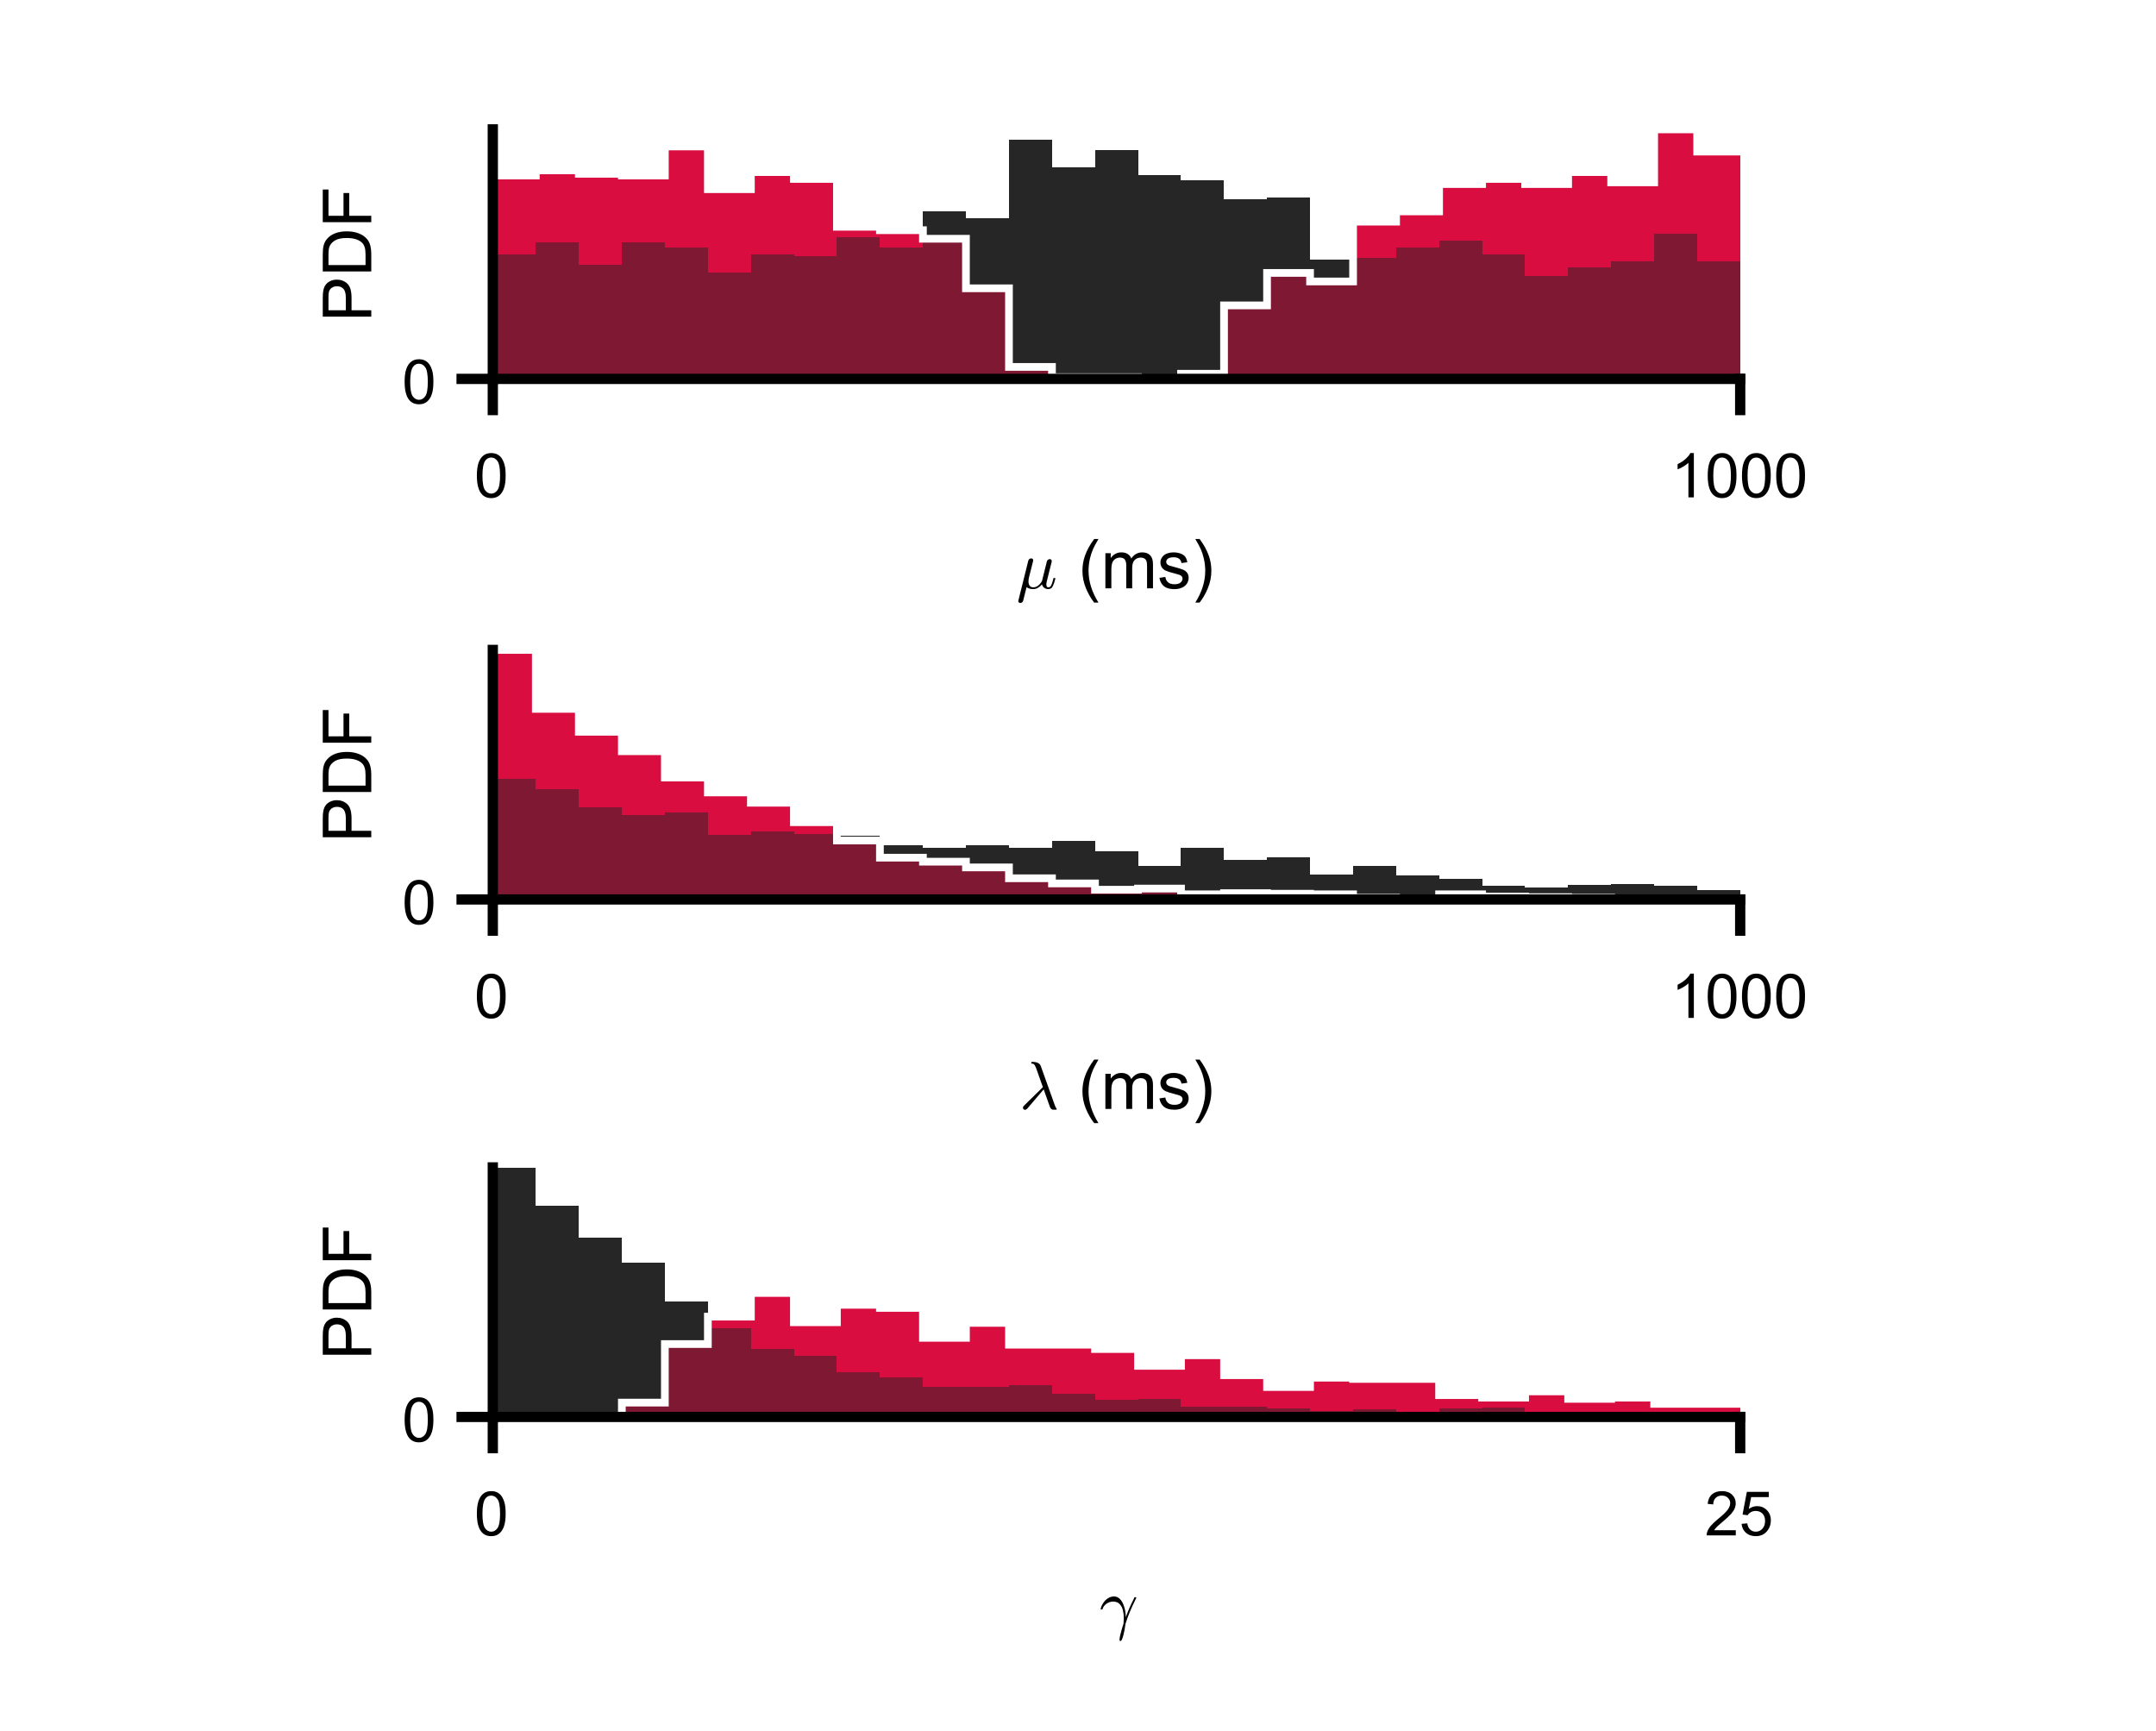 <?xml version="1.0"?>
<!DOCTYPE svg PUBLIC '-//W3C//DTD SVG 1.0//EN'
          'http://www.w3.org/TR/2001/REC-SVG-20010904/DTD/svg10.dtd'>
<svg xmlns:xlink="http://www.w3.org/1999/xlink" style="fill-opacity:1; color-rendering:auto; color-interpolation:auto; text-rendering:auto; stroke:black; stroke-linecap:square; stroke-miterlimit:10; shape-rendering:auto; stroke-opacity:1; fill:black; stroke-dasharray:none; font-weight:normal; stroke-width:1; font-family:'Dialog'; font-style:normal; stroke-linejoin:miter; font-size:12px; stroke-dashoffset:0; image-rendering:auto;" width="700" height="562" xmlns="http://www.w3.org/2000/svg"
><rect width="100%" height="100%" fill="#808080" stroke="none"/><!--Generated by the Batik Graphics2D SVG Generator--><defs id="genericDefs"
  /><g
  ><defs id="defs1"
    ><clipPath clipPathUnits="userSpaceOnUse" id="clipPath1"
      ><path d="M0 0 L700 0 L700 562 L0 562 L0 0 Z"
      /></clipPath
    ></defs
    ><g style="fill:white; stroke:white;"
    ><rect x="0" y="0" width="700" style="clip-path:url(#clipPath1); stroke:none;" height="562"
    /></g
    ><g style="fill:white; text-rendering:optimizeSpeed; color-rendering:optimizeSpeed; image-rendering:optimizeSpeed; shape-rendering:crispEdges; stroke:white; color-interpolation:sRGB;"
    ><rect x="0" width="700" height="562" y="0" style="stroke:none;"
      /><path d="M173.965 123 L173.965 82.5 L160 82.5 L160 123 ZM187.931 123 L187.931 78.616 L173.965 78.616 L173.965 123 ZM201.897 123 L201.897 85.829 L187.931 85.829 L187.931 123 ZM215.862 123 L215.862 78.616 L201.897 78.616 L201.897 123 ZM229.828 123 L229.828 80.281 L215.862 80.281 L215.862 123 ZM243.793 123 L243.793 88.603 L229.828 88.603 L229.828 123 ZM257.759 123 L257.759 82.5 L243.793 82.5 L243.793 123 ZM271.724 123 L271.724 83.055 L257.759 83.055 L257.759 123 ZM285.69 123 L285.69 76.952 L271.724 76.952 L271.724 123 ZM299.655 123 L299.655 80.281 L285.69 80.281 L285.69 123 ZM313.621 123 L313.621 68.63 L299.655 68.63 L299.655 123 ZM327.586 123 L327.586 70.849 L313.621 70.849 L313.621 123 ZM341.552 123 L341.552 45.329 L327.586 45.329 L327.586 123 ZM355.517 123 L355.517 54.206 L341.552 54.206 L341.552 123 ZM369.483 123 L369.483 48.657 L355.517 48.657 L355.517 123 ZM383.448 123 L383.448 56.98 L369.483 56.98 L369.483 123 ZM397.414 123 L397.414 58.644 L383.448 58.644 L383.448 123 ZM411.379 123 L411.379 64.747 L397.414 64.747 L397.414 123 ZM425.345 123 L425.345 64.192 L411.379 64.192 L411.379 123 ZM439.31 123 L439.31 84.164 L425.345 84.164 L425.345 123 ZM453.276 123 L453.276 83.61 L439.31 83.61 L439.31 123 ZM467.241 123 L467.241 80.281 L453.276 80.281 L453.276 123 ZM481.207 123 L481.207 78.062 L467.241 78.062 L467.241 123 ZM495.172 123 L495.172 82.5 L481.207 82.5 L481.207 123 ZM509.138 123 L509.138 89.712 L495.172 89.712 L495.172 123 ZM523.104 123 L523.104 86.938 L509.138 86.938 L509.138 123 ZM537.069 123 L537.069 84.719 L523.104 84.719 L523.104 123 ZM551.034 123 L551.034 75.843 L537.069 75.843 L537.069 123 ZM565 123 L565 84.719 L551.034 84.719 L551.034 123 Z" style="fill:rgb(38,38,38); stroke:none;"
      /><path d="M173.965 123 L173.965 56.98 L160 56.98 L160 123 ZM187.931 123 L187.931 55.315 L173.965 55.315 L173.965 123 ZM201.897 123 L201.897 56.425 L187.931 56.425 L187.931 123 ZM215.862 123 L215.862 56.98 L201.897 56.98 L201.897 123 ZM229.828 123 L229.828 47.548 L215.862 47.548 L215.862 123 ZM243.793 123 L243.793 61.418 L229.828 61.418 L229.828 123 ZM257.759 123 L257.759 55.87 L243.793 55.87 L243.793 123 ZM271.724 123 L271.724 58.089 L257.759 58.089 L257.759 123 ZM285.69 123 L285.69 73.623 L271.724 73.623 L271.724 123 ZM299.655 123 L299.655 74.733 L285.69 74.733 L285.69 123 ZM313.621 123 L313.621 77.507 L299.655 77.507 L299.655 123 ZM327.586 123 L327.586 93.596 L313.621 93.596 L313.621 123 ZM341.552 123 L341.552 119.116 L327.586 119.116 L327.586 123 ZM355.517 122.445 L341.552 122.445 L341.552 123 L355.517 123 L369.483 123 L369.483 122.445 ZM397.414 123 L397.414 121.336 L383.448 121.336 L383.448 123 ZM411.379 123 L411.379 99.144 L397.414 99.144 L397.414 123 ZM425.345 123 L425.345 88.603 L411.379 88.603 L411.379 123 ZM439.31 123 L439.31 91.377 L425.345 91.377 L425.345 123 ZM453.276 123 L453.276 71.959 L439.31 71.959 L439.31 123 ZM467.241 123 L467.241 68.63 L453.276 68.63 L453.276 123 ZM481.207 123 L481.207 59.753 L467.241 59.753 L467.241 123 ZM495.172 123 L495.172 58.089 L481.207 58.089 L481.207 123 ZM509.138 123 L509.138 59.753 L495.172 59.753 L495.172 123 ZM523.104 123 L523.104 55.87 L509.138 55.87 L509.138 123 ZM537.069 123 L537.069 59.199 L523.104 59.199 L523.104 123 ZM551.034 123 L551.034 42 L537.069 42 L537.069 123 ZM565 123 L565 49.212 L551.034 49.212 L551.034 123 Z" style="fill:rgb(217,13,64); stroke:none;"
    /></g
    ><g style="fill-opacity:0.502; fill:rgb(38,38,38); text-rendering:optimizeSpeed; image-rendering:optimizeSpeed; color-rendering:optimizeSpeed; shape-rendering:crispEdges; stroke:rgb(38,38,38); color-interpolation:sRGB; stroke-opacity:0.502;"
    ><path style="stroke:none;" d="M173.965 123 L173.965 82.5 L160 82.5 L160 123 ZM187.931 123 L187.931 78.616 L173.965 78.616 L173.965 123 ZM201.897 123 L201.897 85.829 L187.931 85.829 L187.931 123 ZM215.862 123 L215.862 78.616 L201.897 78.616 L201.897 123 ZM229.828 123 L229.828 80.281 L215.862 80.281 L215.862 123 ZM243.793 123 L243.793 88.603 L229.828 88.603 L229.828 123 ZM257.759 123 L257.759 82.5 L243.793 82.5 L243.793 123 ZM271.724 123 L271.724 83.055 L257.759 83.055 L257.759 123 ZM285.69 123 L285.69 76.952 L271.724 76.952 L271.724 123 ZM299.655 123 L299.655 80.281 L285.69 80.281 L285.69 123 ZM313.621 123 L313.621 68.63 L299.655 68.63 L299.655 123 ZM327.586 123 L327.586 70.849 L313.621 70.849 L313.621 123 ZM341.552 123 L341.552 45.329 L327.586 45.329 L327.586 123 ZM355.517 123 L355.517 54.206 L341.552 54.206 L341.552 123 ZM369.483 123 L369.483 48.657 L355.517 48.657 L355.517 123 ZM383.448 123 L383.448 56.98 L369.483 56.98 L369.483 123 ZM397.414 123 L397.414 58.644 L383.448 58.644 L383.448 123 ZM411.379 123 L411.379 64.747 L397.414 64.747 L397.414 123 ZM425.345 123 L425.345 64.192 L411.379 64.192 L411.379 123 ZM439.31 123 L439.31 84.164 L425.345 84.164 L425.345 123 ZM453.276 123 L453.276 83.61 L439.31 83.61 L439.31 123 ZM467.241 123 L467.241 80.281 L453.276 80.281 L453.276 123 ZM481.207 123 L481.207 78.062 L467.241 78.062 L467.241 123 ZM495.172 123 L495.172 82.5 L481.207 82.5 L481.207 123 ZM509.138 123 L509.138 89.712 L495.172 89.712 L495.172 123 ZM523.104 123 L523.104 86.938 L509.138 86.938 L509.138 123 ZM537.069 123 L537.069 84.719 L523.104 84.719 L523.104 123 ZM551.034 123 L551.034 75.843 L537.069 75.843 L537.069 123 ZM565 123 L565 84.719 L551.034 84.719 L551.034 123 Z"
    /></g
    ><g style="stroke-linecap:butt; fill:white; text-rendering:geometricPrecision; color-rendering:optimizeQuality; image-rendering:optimizeQuality; stroke:white; color-interpolation:linearRGB; stroke-width:2.5;"
    ><path d="M160 56.98 L173.965 56.98 L173.965 55.315 L187.931 55.315 L187.931 56.425 L201.897 56.425 L201.897 56.98 L215.862 56.98 L215.862 47.548 L229.828 47.548 L229.828 61.418 L243.793 61.418 L243.793 55.87 L257.759 55.87 L257.759 58.089 L271.724 58.089 L271.724 73.623 L285.69 73.623 L285.69 74.733 L299.655 74.733 L299.655 77.507 L313.621 77.507 L313.621 93.596 L327.586 93.596 L327.586 119.116 L341.552 119.116 L341.552 122.445 L355.517 122.445 L355.517 122.445 L369.483 122.445 L369.483 123 L383.448 123 L383.448 121.336 L397.414 121.336 L397.414 99.144 L411.379 99.144 L411.379 88.603 L425.345 88.603 L425.345 91.377 L439.31 91.377 L439.31 71.959 L453.276 71.959 L453.276 68.63 L467.241 68.63 L467.241 59.753 L481.207 59.753 L481.207 58.089 L495.172 58.089 L495.172 59.753 L509.138 59.753 L509.138 55.87 L523.104 55.87 L523.104 59.199 L537.069 59.199 L537.069 42 L551.034 42 L551.034 49.212 L565 49.212 L565 49.212" style="fill:none; fill-rule:evenodd;"
    /></g
    ><g style="text-rendering:geometricPrecision; stroke-width:3.333; color-interpolation:linearRGB; color-rendering:optimizeQuality; image-rendering:optimizeQuality; stroke-linejoin:round;"
    ><line y2="123" style="fill:none;" x1="160" x2="565" y1="123"
      /><line y2="133.125" style="fill:none;" x1="160" x2="160" y1="123"
      /><line y2="133.125" style="fill:none;" x1="565" x2="565" y1="123"
    /></g
    ><g transform="translate(160,140.458)" style="font-size:20px; text-rendering:geometricPrecision; color-rendering:optimizeQuality; image-rendering:optimizeQuality; font-family:'SansSerif'; color-interpolation:linearRGB;"
    ><path style="stroke:none;" d="M-5.172 13.938 Q-5.172 11.406 -4.648 9.852 Q-4.125 8.297 -3.094 7.461 Q-2.062 6.625 -0.5 6.625 Q0.656 6.625 1.523 7.086 Q2.391 7.547 2.953 8.422 Q3.516 9.297 3.844 10.555 Q4.172 11.812 4.172 13.938 Q4.172 16.453 3.648 18 Q3.125 19.547 2.102 20.398 Q1.078 21.25 -0.5 21.25 Q-2.578 21.25 -3.75 19.766 Q-5.172 17.969 -5.172 13.938 ZM-3.359 13.938 Q-3.359 17.469 -2.539 18.633 Q-1.719 19.797 -0.5 19.797 Q0.703 19.797 1.531 18.625 Q2.359 17.453 2.359 13.938 Q2.359 10.406 1.531 9.242 Q0.703 8.078 -0.516 8.078 Q-1.734 8.078 -2.453 9.109 Q-3.359 10.406 -3.359 13.938 Z"
    /></g
    ><g transform="translate(565,140.458)" style="font-size:20px; text-rendering:geometricPrecision; color-rendering:optimizeQuality; image-rendering:optimizeQuality; font-family:'SansSerif'; color-interpolation:linearRGB;"
    ><path style="stroke:none;" d="M-15.047 21 L-16.812 21 L-16.812 9.797 Q-17.438 10.406 -18.469 11.008 Q-19.5 11.609 -20.328 11.922 L-20.328 10.219 Q-18.844 9.531 -17.742 8.539 Q-16.641 7.547 -16.188 6.625 L-15.047 6.625 L-15.047 21 ZM-10.549 13.938 Q-10.549 11.406 -10.025 9.852 Q-9.502 8.297 -8.471 7.461 Q-7.439 6.625 -5.877 6.625 Q-4.721 6.625 -3.853 7.086 Q-2.986 7.547 -2.424 8.422 Q-1.861 9.297 -1.533 10.555 Q-1.205 11.812 -1.205 13.938 Q-1.205 16.453 -1.728 18 Q-2.252 19.547 -3.275 20.398 Q-4.299 21.25 -5.877 21.25 Q-7.955 21.25 -9.127 19.766 Q-10.549 17.969 -10.549 13.938 ZM-8.736 13.938 Q-8.736 17.469 -7.916 18.633 Q-7.096 19.797 -5.877 19.797 Q-4.674 19.797 -3.846 18.625 Q-3.018 17.453 -3.018 13.938 Q-3.018 10.406 -3.846 9.242 Q-4.674 8.078 -5.893 8.078 Q-7.111 8.078 -7.83 9.109 Q-8.736 10.406 -8.736 13.938 ZM0.574 13.938 Q0.574 11.406 1.098 9.852 Q1.621 8.297 2.652 7.461 Q3.684 6.625 5.246 6.625 Q6.402 6.625 7.269 7.086 Q8.137 7.547 8.699 8.422 Q9.262 9.297 9.59 10.555 Q9.918 11.812 9.918 13.938 Q9.918 16.453 9.395 18 Q8.871 19.547 7.848 20.398 Q6.824 21.25 5.246 21.25 Q3.168 21.25 1.996 19.766 Q0.574 17.969 0.574 13.938 ZM2.387 13.938 Q2.387 17.469 3.207 18.633 Q4.027 19.797 5.246 19.797 Q6.449 19.797 7.277 18.625 Q8.105 17.453 8.105 13.938 Q8.105 10.406 7.277 9.242 Q6.449 8.078 5.231 8.078 Q4.012 8.078 3.293 9.109 Q2.387 10.406 2.387 13.938 ZM11.697 13.938 Q11.697 11.406 12.221 9.852 Q12.744 8.297 13.775 7.461 Q14.807 6.625 16.369 6.625 Q17.525 6.625 18.393 7.086 Q19.26 7.547 19.822 8.422 Q20.385 9.297 20.713 10.555 Q21.041 11.812 21.041 13.938 Q21.041 16.453 20.518 18 Q19.994 19.547 18.971 20.398 Q17.947 21.25 16.369 21.25 Q14.291 21.25 13.119 19.766 Q11.697 17.969 11.697 13.938 ZM13.51 13.938 Q13.51 17.469 14.33 18.633 Q15.15 19.797 16.369 19.797 Q17.572 19.797 18.4 18.625 Q19.229 17.453 19.229 13.938 Q19.229 10.406 18.4 9.242 Q17.572 8.078 16.354 8.078 Q15.135 8.078 14.416 9.109 Q13.51 10.406 13.51 13.938 Z"
    /></g
    ><g transform="translate(330,191)" style="font-size:22px; text-rendering:geometricPrecision; color-rendering:optimizeQuality; image-rendering:optimizeQuality; font-family:'mwb_cmmi10'; color-interpolation:linearRGB;"
    ><path style="stroke:none;" d="M0.609 4.141 Q0.609 4 0.641 3.969 L3.875 -9.031 Q3.969 -9.328 4.219 -9.523 Q4.469 -9.719 4.797 -9.719 Q5.078 -9.719 5.266 -9.555 Q5.453 -9.391 5.453 -9.109 Q5.453 -9.047 5.453 -9.008 Q5.453 -8.969 5.438 -8.922 L4.141 -3.781 Q3.922 -2.875 3.922 -2.203 Q3.922 -1.391 4.305 -0.859 Q4.688 -0.328 5.484 -0.328 Q7.078 -0.328 8.297 -2.328 Q8.297 -2.359 8.305 -2.367 Q8.312 -2.375 8.312 -2.391 L9.906 -8.781 Q9.984 -9.062 10.25 -9.273 Q10.516 -9.484 10.828 -9.484 Q11.094 -9.484 11.289 -9.312 Q11.484 -9.141 11.484 -8.859 Q11.484 -8.734 11.469 -8.688 L9.891 -2.359 Q9.719 -1.734 9.719 -1.281 Q9.719 -0.328 10.359 -0.328 Q11.047 -0.328 11.398 -1.18 Q11.75 -2.031 12.016 -3.234 Q12.047 -3.359 12.188 -3.359 L12.453 -3.359 Q12.531 -3.359 12.594 -3.289 Q12.656 -3.219 12.656 -3.141 Q12.266 -1.609 11.812 -0.68 Q11.359 0.25 10.328 0.25 Q9.594 0.25 9.031 -0.172 Q8.469 -0.594 8.297 -1.297 Q7.75 -0.609 7.016 -0.18 Q6.281 0.25 5.453 0.25 Q4.078 0.25 3.297 -0.391 L2.188 4.047 Q2.109 4.359 1.852 4.555 Q1.594 4.75 1.281 4.75 Q1.016 4.75 0.812 4.586 Q0.609 4.422 0.609 4.141 Z"
    /></g
    ><g transform="translate(344,191)" style="font-size:22px; text-rendering:geometricPrecision; color-rendering:optimizeQuality; image-rendering:optimizeQuality; font-family:'SansSerif'; color-interpolation:linearRGB;"
    ><path style="stroke:none;" d="M11.253 4.625 Q9.659 2.609 8.55 -0.094 Q7.44 -2.797 7.44 -5.703 Q7.44 -8.266 8.269 -10.609 Q9.237 -13.328 11.253 -16.016 L12.644 -16.016 Q11.347 -13.781 10.925 -12.828 Q10.269 -11.344 9.894 -9.734 Q9.425 -7.719 9.425 -5.688 Q9.425 -0.531 12.644 4.625 L11.253 4.625 ZM14.892 0 L14.892 -11.406 L16.626 -11.406 L16.626 -9.812 Q17.157 -10.641 18.048 -11.156 Q18.939 -11.672 20.079 -11.672 Q21.345 -11.672 22.157 -11.141 Q22.97 -10.609 23.298 -9.672 Q24.657 -11.672 26.829 -11.672 Q28.517 -11.672 29.431 -10.727 Q30.345 -9.781 30.345 -7.828 L30.345 0 L28.423 0 L28.423 -7.188 Q28.423 -8.344 28.235 -8.859 Q28.048 -9.375 27.556 -9.68 Q27.064 -9.984 26.392 -9.984 Q25.189 -9.984 24.392 -9.188 Q23.595 -8.391 23.595 -6.625 L23.595 0 L21.673 0 L21.673 -7.406 Q21.673 -8.703 21.196 -9.344 Q20.72 -9.984 19.642 -9.984 Q18.829 -9.984 18.134 -9.555 Q17.439 -9.125 17.134 -8.305 Q16.829 -7.484 16.829 -5.922 L16.829 0 L14.892 0 ZM32.437 -3.406 L34.358 -3.703 Q34.515 -2.562 35.249 -1.945 Q35.983 -1.328 37.312 -1.328 Q38.64 -1.328 39.288 -1.875 Q39.937 -2.422 39.937 -3.141 Q39.937 -3.797 39.358 -4.172 Q38.968 -4.438 37.39 -4.828 Q35.249 -5.375 34.429 -5.766 Q33.608 -6.156 33.187 -6.852 Q32.765 -7.547 32.765 -8.375 Q32.765 -9.141 33.116 -9.789 Q33.468 -10.438 34.062 -10.875 Q34.515 -11.203 35.296 -11.438 Q36.077 -11.672 36.968 -11.672 Q38.312 -11.672 39.327 -11.281 Q40.343 -10.891 40.827 -10.234 Q41.312 -9.578 41.483 -8.469 L39.593 -8.203 Q39.468 -9.094 38.851 -9.586 Q38.233 -10.078 37.108 -10.078 Q35.765 -10.078 35.202 -9.641 Q34.64 -9.203 34.64 -8.609 Q34.64 -8.234 34.874 -7.922 Q35.108 -7.609 35.608 -7.406 Q35.905 -7.312 37.312 -6.922 Q39.374 -6.375 40.187 -6.023 Q40.999 -5.672 41.46 -5.008 Q41.921 -4.344 41.921 -3.359 Q41.921 -2.391 41.358 -1.531 Q40.796 -0.672 39.726 -0.203 Q38.655 0.266 37.312 0.266 Q35.093 0.266 33.929 -0.664 Q32.765 -1.594 32.437 -3.406 ZM45.483 4.625 L44.093 4.625 Q47.312 -0.531 47.312 -5.688 Q47.312 -7.719 46.843 -9.703 Q46.483 -11.312 45.827 -12.797 Q45.405 -13.766 44.093 -16.016 L45.483 -16.016 Q47.499 -13.328 48.468 -10.609 Q49.296 -8.266 49.296 -5.703 Q49.296 -2.797 48.187 -0.094 Q47.077 2.609 45.483 4.625 Z"
    /></g
    ><g style="text-rendering:geometricPrecision; stroke-width:3.333; color-interpolation:linearRGB; color-rendering:optimizeQuality; image-rendering:optimizeQuality; stroke-linejoin:round;"
    ><line y2="42" style="fill:none;" x1="160" x2="160" y1="123"
      /><line y2="123" style="fill:none;" x1="160" x2="149.875" y1="123"
    /></g
    ><g transform="translate(142.542,123)" style="font-size:20px; text-rendering:geometricPrecision; color-rendering:optimizeQuality; image-rendering:optimizeQuality; font-family:'SansSerif'; color-interpolation:linearRGB;"
    ><path style="stroke:none;" d="M-11.172 0.938 Q-11.172 -1.594 -10.648 -3.148 Q-10.125 -4.703 -9.094 -5.539 Q-8.062 -6.375 -6.5 -6.375 Q-5.344 -6.375 -4.477 -5.914 Q-3.609 -5.453 -3.047 -4.578 Q-2.484 -3.703 -2.156 -2.445 Q-1.828 -1.188 -1.828 0.938 Q-1.828 3.453 -2.352 5 Q-2.875 6.547 -3.898 7.398 Q-4.922 8.25 -6.5 8.25 Q-8.578 8.25 -9.75 6.766 Q-11.172 4.969 -11.172 0.938 ZM-9.359 0.938 Q-9.359 4.469 -8.539 5.633 Q-7.719 6.797 -6.5 6.797 Q-5.297 6.797 -4.469 5.625 Q-3.641 4.453 -3.641 0.938 Q-3.641 -2.594 -4.469 -3.758 Q-5.297 -4.922 -6.516 -4.922 Q-7.734 -4.922 -8.453 -3.891 Q-9.359 -2.594 -9.359 0.938 Z"
    /></g
    ><g transform="translate(125.542,82.5) rotate(-90)" style="font-size:22px; text-rendering:geometricPrecision; color-rendering:optimizeQuality; image-rendering:optimizeQuality; font-family:'SansSerif'; color-interpolation:linearRGB;"
    ><path style="stroke:none;" d="M-20.297 -5 L-20.297 -20.75 L-14.359 -20.75 Q-12.797 -20.75 -11.969 -20.594 Q-10.812 -20.406 -10.023 -19.859 Q-9.234 -19.312 -8.758 -18.336 Q-8.281 -17.359 -8.281 -16.188 Q-8.281 -14.188 -9.562 -12.797 Q-10.844 -11.406 -14.172 -11.406 L-18.219 -11.406 L-18.219 -5 L-20.297 -5 ZM-18.219 -13.266 L-14.141 -13.266 Q-12.125 -13.266 -11.281 -14.016 Q-10.438 -14.766 -10.438 -16.125 Q-10.438 -17.125 -10.93 -17.828 Q-11.422 -18.531 -12.25 -18.75 Q-12.766 -18.891 -14.188 -18.891 L-18.219 -18.891 L-18.219 -13.266 ZM-5.623 -5 L-5.623 -20.75 L-0.201 -20.75 Q1.627 -20.75 2.596 -20.516 Q3.955 -20.219 4.908 -19.391 Q6.158 -18.344 6.775 -16.703 Q7.393 -15.062 7.393 -12.953 Q7.393 -11.172 6.971 -9.781 Q6.549 -8.391 5.893 -7.484 Q5.236 -6.578 4.463 -6.055 Q3.689 -5.531 2.588 -5.266 Q1.486 -5 0.049 -5 L-5.623 -5 ZM-3.545 -6.859 L-0.185 -6.859 Q1.377 -6.859 2.26 -7.148 Q3.143 -7.438 3.674 -7.969 Q4.408 -8.703 4.822 -9.953 Q5.236 -11.203 5.236 -13 Q5.236 -15.469 4.432 -16.789 Q3.627 -18.109 2.455 -18.562 Q1.627 -18.891 -0.232 -18.891 L-3.545 -18.891 L-3.545 -6.859 ZM10.374 -5 L10.374 -20.75 L20.983 -20.75 L20.983 -18.891 L12.452 -18.891 L12.452 -14.016 L19.843 -14.016 L19.843 -12.156 L12.452 -12.156 L12.452 -5 L10.374 -5 Z"
    /></g
    ><g style="fill:rgb(38,38,38); text-rendering:optimizeSpeed; color-rendering:optimizeSpeed; image-rendering:optimizeSpeed; shape-rendering:crispEdges; stroke:rgb(38,38,38); color-interpolation:sRGB;"
    ><path style="stroke:none;" d="M173.965 292 L173.965 252.714 L160 252.714 L160 292 ZM187.931 292 L187.931 256.25 L173.965 256.25 L173.965 292 ZM201.897 292 L201.897 261.946 L187.931 261.946 L187.931 292 ZM215.862 292 L215.862 264.5 L201.897 264.5 L201.897 292 ZM229.828 292 L229.828 263.714 L215.862 263.714 L215.862 292 ZM243.793 292 L243.793 271.178 L229.828 271.178 L229.828 292 ZM257.759 292 L257.759 269.803 L243.793 269.803 L243.793 292 ZM271.724 292 L271.724 270.786 L257.759 270.786 L257.759 292 ZM285.69 292 L285.69 271.375 L271.724 271.375 L271.724 292 ZM299.655 292 L299.655 274.518 L285.69 274.518 L285.69 292 ZM313.621 292 L313.621 275.107 L299.655 275.107 L299.655 292 ZM327.586 292 L327.586 274.518 L313.621 274.518 L313.621 292 ZM341.552 292 L341.552 275.303 L327.586 275.303 L327.586 292 ZM355.517 292 L355.517 272.946 L341.552 272.946 L341.552 292 ZM369.483 292 L369.483 276.482 L355.517 276.482 L355.517 292 ZM383.448 292 L383.448 281.196 L369.483 281.196 L369.483 292 ZM397.414 292 L397.414 275.107 L383.448 275.107 L383.448 292 ZM411.379 292 L411.379 279.232 L397.414 279.232 L397.414 292 ZM425.345 292 L425.345 278.25 L411.379 278.25 L411.379 292 ZM439.31 292 L439.31 283.946 L425.345 283.946 L425.345 292 ZM453.276 292 L453.276 281 L439.31 281 L439.31 292 ZM467.241 292 L467.241 284.143 L453.276 284.143 L453.276 292 ZM481.207 292 L481.207 285.321 L467.241 285.321 L467.241 292 ZM495.172 292 L495.172 287.482 L481.207 287.482 L481.207 292 ZM509.138 292 L509.138 288.071 L495.172 288.071 L495.172 292 ZM523.104 292 L523.104 287.286 L509.138 287.286 L509.138 292 ZM537.069 292 L537.069 286.893 L523.104 286.893 L523.104 292 ZM551.034 292 L551.034 287.482 L537.069 287.482 L537.069 292 ZM565 292 L565 288.857 L551.034 288.857 L551.034 292 Z"
      /><path d="M173.965 292 L173.965 211 L160 211 L160 292 ZM187.931 292 L187.931 230.135 L173.965 230.135 L173.965 292 ZM201.897 292 L201.897 237.566 L187.931 237.566 L187.931 292 ZM215.862 292 L215.862 243.883 L201.897 243.883 L201.897 292 ZM229.828 292 L229.828 252.429 L215.862 252.429 L215.862 292 ZM243.793 292 L243.793 257.259 L229.828 257.259 L229.828 292 ZM257.759 292 L257.759 260.603 L243.793 260.603 L243.793 292 ZM271.724 292 L271.724 266.92 L257.759 266.92 L257.759 292 ZM285.69 292 L285.69 272.865 L271.724 272.865 L271.724 292 ZM299.655 292 L299.655 278.438 L285.69 278.438 L285.69 292 ZM313.621 292 L313.621 279.738 L299.655 279.738 L299.655 292 ZM327.586 292 L327.586 281.596 L313.621 281.596 L313.621 292 ZM341.552 292 L341.552 285.126 L327.586 285.126 L327.586 292 ZM355.517 292 L355.517 286.798 L341.552 286.798 L341.552 292 ZM369.483 292 L369.483 288.842 L355.517 288.842 L355.517 292 ZM383.448 292 L383.448 288.47 L369.483 288.47 L369.483 292 ZM397.414 292 L397.414 290.328 L383.448 290.328 L383.448 292 ZM411.379 292 L411.379 289.956 L397.414 289.956 L397.414 292 ZM425.345 292 L425.345 290.142 L411.379 290.142 L411.379 292 ZM439.31 292 L439.31 290.328 L425.345 290.328 L425.345 292 ZM453.276 292 L453.276 291.443 L439.31 291.443 L439.31 292 ZM467.241 292 L467.241 291.628 L453.276 291.628 L453.276 292 ZM481.207 292 L481.207 290.328 L467.241 290.328 L467.241 292 ZM495.172 292 L495.172 291.071 L481.207 291.071 L481.207 292 ZM509.138 292 L509.138 291.257 L495.172 291.257 L495.172 292 ZM523.104 292 L523.104 291.443 L509.138 291.443 L509.138 292 ZM537.069 292 L537.069 291.814 L523.104 291.814 L523.104 292 Z" style="fill:rgb(217,13,64); stroke:none;"
      /><path d="M173.965 292 L173.965 252.714 L160 252.714 L160 292 ZM187.931 292 L187.931 256.25 L173.965 256.25 L173.965 292 ZM201.897 292 L201.897 261.946 L187.931 261.946 L187.931 292 ZM215.862 292 L215.862 264.5 L201.897 264.5 L201.897 292 ZM229.828 292 L229.828 263.714 L215.862 263.714 L215.862 292 ZM243.793 292 L243.793 271.178 L229.828 271.178 L229.828 292 ZM257.759 292 L257.759 269.803 L243.793 269.803 L243.793 292 ZM271.724 292 L271.724 270.786 L257.759 270.786 L257.759 292 ZM285.69 292 L285.69 271.375 L271.724 271.375 L271.724 292 ZM299.655 292 L299.655 274.518 L285.69 274.518 L285.69 292 ZM313.621 292 L313.621 275.107 L299.655 275.107 L299.655 292 ZM327.586 292 L327.586 274.518 L313.621 274.518 L313.621 292 ZM341.552 292 L341.552 275.303 L327.586 275.303 L327.586 292 ZM355.517 292 L355.517 272.946 L341.552 272.946 L341.552 292 ZM369.483 292 L369.483 276.482 L355.517 276.482 L355.517 292 ZM383.448 292 L383.448 281.196 L369.483 281.196 L369.483 292 ZM397.414 292 L397.414 275.107 L383.448 275.107 L383.448 292 ZM411.379 292 L411.379 279.232 L397.414 279.232 L397.414 292 ZM425.345 292 L425.345 278.25 L411.379 278.25 L411.379 292 ZM439.31 292 L439.31 283.946 L425.345 283.946 L425.345 292 ZM453.276 292 L453.276 281 L439.31 281 L439.31 292 ZM467.241 292 L467.241 284.143 L453.276 284.143 L453.276 292 ZM481.207 292 L481.207 285.321 L467.241 285.321 L467.241 292 ZM495.172 292 L495.172 287.482 L481.207 287.482 L481.207 292 ZM509.138 292 L509.138 288.071 L495.172 288.071 L495.172 292 ZM523.104 292 L523.104 287.286 L509.138 287.286 L509.138 292 ZM537.069 292 L537.069 286.893 L523.104 286.893 L523.104 292 ZM551.034 292 L551.034 287.482 L537.069 287.482 L537.069 292 ZM565 292 L565 288.857 L551.034 288.857 L551.034 292 Z" style="fill-opacity:0.502; stroke-opacity:0.502; stroke:none;"
    /></g
    ><g style="stroke-linecap:butt; fill:white; text-rendering:geometricPrecision; color-rendering:optimizeQuality; image-rendering:optimizeQuality; stroke:white; color-interpolation:linearRGB; stroke-width:2.5;"
    ><path d="M160 211 L173.965 211 L173.965 230.135 L187.931 230.135 L187.931 237.566 L201.897 237.566 L201.897 243.883 L215.862 243.883 L215.862 252.429 L229.828 252.429 L229.828 257.259 L243.793 257.259 L243.793 260.603 L257.759 260.603 L257.759 266.92 L271.724 266.92 L271.724 272.865 L285.69 272.865 L285.69 278.438 L299.655 278.438 L299.655 279.738 L313.621 279.738 L313.621 281.596 L327.586 281.596 L327.586 285.126 L341.552 285.126 L341.552 286.798 L355.517 286.798 L355.517 288.842 L369.483 288.842 L369.483 288.47 L383.448 288.47 L383.448 290.328 L397.414 290.328 L397.414 289.956 L411.379 289.956 L411.379 290.142 L425.345 290.142 L425.345 290.328 L439.31 290.328 L439.31 291.443 L453.276 291.443 L453.276 291.628 L467.241 291.628 L467.241 290.328 L481.207 290.328 L481.207 291.071 L495.172 291.071 L495.172 291.257 L509.138 291.257 L509.138 291.443 L523.104 291.443 L523.104 291.814 L537.069 291.814 L537.069 292 L551.034 292 L551.034 292 L565 292 L565 292" style="fill:none; fill-rule:evenodd;"
    /></g
    ><g style="text-rendering:geometricPrecision; stroke-width:3.333; color-interpolation:linearRGB; color-rendering:optimizeQuality; image-rendering:optimizeQuality; stroke-linejoin:round;"
    ><line y2="292" style="fill:none;" x1="160" x2="565" y1="292"
      /><line y2="302.125" style="fill:none;" x1="160" x2="160" y1="292"
      /><line y2="302.125" style="fill:none;" x1="565" x2="565" y1="292"
    /></g
    ><g transform="translate(160,309.458)" style="font-size:20px; text-rendering:geometricPrecision; color-rendering:optimizeQuality; image-rendering:optimizeQuality; font-family:'SansSerif'; color-interpolation:linearRGB;"
    ><path style="stroke:none;" d="M-5.172 13.938 Q-5.172 11.406 -4.648 9.852 Q-4.125 8.297 -3.094 7.461 Q-2.062 6.625 -0.5 6.625 Q0.656 6.625 1.523 7.086 Q2.391 7.547 2.953 8.422 Q3.516 9.297 3.844 10.555 Q4.172 11.812 4.172 13.938 Q4.172 16.453 3.648 18 Q3.125 19.547 2.102 20.398 Q1.078 21.25 -0.5 21.25 Q-2.578 21.25 -3.75 19.766 Q-5.172 17.969 -5.172 13.938 ZM-3.359 13.938 Q-3.359 17.469 -2.539 18.633 Q-1.719 19.797 -0.5 19.797 Q0.703 19.797 1.531 18.625 Q2.359 17.453 2.359 13.938 Q2.359 10.406 1.531 9.242 Q0.703 8.078 -0.516 8.078 Q-1.734 8.078 -2.453 9.109 Q-3.359 10.406 -3.359 13.938 Z"
    /></g
    ><g transform="translate(565,309.458)" style="font-size:20px; text-rendering:geometricPrecision; color-rendering:optimizeQuality; image-rendering:optimizeQuality; font-family:'SansSerif'; color-interpolation:linearRGB;"
    ><path style="stroke:none;" d="M-15.047 21 L-16.812 21 L-16.812 9.797 Q-17.438 10.406 -18.469 11.008 Q-19.5 11.609 -20.328 11.922 L-20.328 10.219 Q-18.844 9.531 -17.742 8.539 Q-16.641 7.547 -16.188 6.625 L-15.047 6.625 L-15.047 21 ZM-10.549 13.938 Q-10.549 11.406 -10.025 9.852 Q-9.502 8.297 -8.471 7.461 Q-7.439 6.625 -5.877 6.625 Q-4.721 6.625 -3.853 7.086 Q-2.986 7.547 -2.424 8.422 Q-1.861 9.297 -1.533 10.555 Q-1.205 11.812 -1.205 13.938 Q-1.205 16.453 -1.728 18 Q-2.252 19.547 -3.275 20.398 Q-4.299 21.25 -5.877 21.25 Q-7.955 21.25 -9.127 19.766 Q-10.549 17.969 -10.549 13.938 ZM-8.736 13.938 Q-8.736 17.469 -7.916 18.633 Q-7.096 19.797 -5.877 19.797 Q-4.674 19.797 -3.846 18.625 Q-3.018 17.453 -3.018 13.938 Q-3.018 10.406 -3.846 9.242 Q-4.674 8.078 -5.893 8.078 Q-7.111 8.078 -7.83 9.109 Q-8.736 10.406 -8.736 13.938 ZM0.574 13.938 Q0.574 11.406 1.098 9.852 Q1.621 8.297 2.652 7.461 Q3.684 6.625 5.246 6.625 Q6.402 6.625 7.269 7.086 Q8.137 7.547 8.699 8.422 Q9.262 9.297 9.59 10.555 Q9.918 11.812 9.918 13.938 Q9.918 16.453 9.395 18 Q8.871 19.547 7.848 20.398 Q6.824 21.25 5.246 21.25 Q3.168 21.25 1.996 19.766 Q0.574 17.969 0.574 13.938 ZM2.387 13.938 Q2.387 17.469 3.207 18.633 Q4.027 19.797 5.246 19.797 Q6.449 19.797 7.277 18.625 Q8.105 17.453 8.105 13.938 Q8.105 10.406 7.277 9.242 Q6.449 8.078 5.231 8.078 Q4.012 8.078 3.293 9.109 Q2.387 10.406 2.387 13.938 ZM11.697 13.938 Q11.697 11.406 12.221 9.852 Q12.744 8.297 13.775 7.461 Q14.807 6.625 16.369 6.625 Q17.525 6.625 18.393 7.086 Q19.26 7.547 19.822 8.422 Q20.385 9.297 20.713 10.555 Q21.041 11.812 21.041 13.938 Q21.041 16.453 20.518 18 Q19.994 19.547 18.971 20.398 Q17.947 21.25 16.369 21.25 Q14.291 21.25 13.119 19.766 Q11.697 17.969 11.697 13.938 ZM13.51 13.938 Q13.51 17.469 14.33 18.633 Q15.15 19.797 16.369 19.797 Q17.572 19.797 18.4 18.625 Q19.229 17.453 19.229 13.938 Q19.229 10.406 18.4 9.242 Q17.572 8.078 16.354 8.078 Q15.135 8.078 14.416 9.109 Q13.51 10.406 13.51 13.938 Z"
    /></g
    ><g transform="translate(331,360)" style="font-size:22px; text-rendering:geometricPrecision; color-rendering:optimizeQuality; image-rendering:optimizeQuality; font-family:'mwb_cmmi10'; color-interpolation:linearRGB;"
    ><path style="stroke:none;" d="M1.125 -0.375 Q1.125 -0.703 1.406 -0.984 L7.594 -7.062 L5.422 -13.188 Q5.156 -13.875 4.875 -14.289 Q4.594 -14.703 4.047 -14.703 Q3.797 -14.703 3.797 -14.984 Q3.828 -15.109 3.914 -15.188 Q4 -15.266 4.141 -15.266 Q6.453 -15.266 6.922 -13.906 L11.391 -1.422 Q11.688 -0.5 11.984 -0.172 Q12.094 -0.016 12.094 0.047 Q12.094 0.25 11.922 0.25 L10.734 0.25 Q10.188 0.094 9.859 -0.703 L7.859 -6.344 L2.531 -0.094 Q2.141 0.297 1.828 0.297 Q1.547 0.297 1.336 0.102 Q1.125 -0.094 1.125 -0.375 Z"
    /></g
    ><g transform="translate(344,360)" style="font-size:22px; text-rendering:geometricPrecision; color-rendering:optimizeQuality; image-rendering:optimizeQuality; font-family:'SansSerif'; color-interpolation:linearRGB;"
    ><path style="stroke:none;" d="M11.253 4.625 Q9.659 2.609 8.55 -0.094 Q7.44 -2.797 7.44 -5.703 Q7.44 -8.266 8.269 -10.609 Q9.237 -13.328 11.253 -16.016 L12.644 -16.016 Q11.347 -13.781 10.925 -12.828 Q10.269 -11.344 9.894 -9.734 Q9.425 -7.719 9.425 -5.688 Q9.425 -0.531 12.644 4.625 L11.253 4.625 ZM14.892 0 L14.892 -11.406 L16.626 -11.406 L16.626 -9.812 Q17.157 -10.641 18.048 -11.156 Q18.939 -11.672 20.079 -11.672 Q21.345 -11.672 22.157 -11.141 Q22.97 -10.609 23.298 -9.672 Q24.657 -11.672 26.829 -11.672 Q28.517 -11.672 29.431 -10.727 Q30.345 -9.781 30.345 -7.828 L30.345 0 L28.423 0 L28.423 -7.188 Q28.423 -8.344 28.235 -8.859 Q28.048 -9.375 27.556 -9.68 Q27.064 -9.984 26.392 -9.984 Q25.189 -9.984 24.392 -9.188 Q23.595 -8.391 23.595 -6.625 L23.595 0 L21.673 0 L21.673 -7.406 Q21.673 -8.703 21.196 -9.344 Q20.72 -9.984 19.642 -9.984 Q18.829 -9.984 18.134 -9.555 Q17.439 -9.125 17.134 -8.305 Q16.829 -7.484 16.829 -5.922 L16.829 0 L14.892 0 ZM32.437 -3.406 L34.358 -3.703 Q34.515 -2.562 35.249 -1.945 Q35.983 -1.328 37.312 -1.328 Q38.64 -1.328 39.288 -1.875 Q39.937 -2.422 39.937 -3.141 Q39.937 -3.797 39.358 -4.172 Q38.968 -4.438 37.39 -4.828 Q35.249 -5.375 34.429 -5.766 Q33.608 -6.156 33.187 -6.852 Q32.765 -7.547 32.765 -8.375 Q32.765 -9.141 33.116 -9.789 Q33.468 -10.438 34.062 -10.875 Q34.515 -11.203 35.296 -11.438 Q36.077 -11.672 36.968 -11.672 Q38.312 -11.672 39.327 -11.281 Q40.343 -10.891 40.827 -10.234 Q41.312 -9.578 41.483 -8.469 L39.593 -8.203 Q39.468 -9.094 38.851 -9.586 Q38.233 -10.078 37.108 -10.078 Q35.765 -10.078 35.202 -9.641 Q34.64 -9.203 34.64 -8.609 Q34.64 -8.234 34.874 -7.922 Q35.108 -7.609 35.608 -7.406 Q35.905 -7.312 37.312 -6.922 Q39.374 -6.375 40.187 -6.023 Q40.999 -5.672 41.46 -5.008 Q41.921 -4.344 41.921 -3.359 Q41.921 -2.391 41.358 -1.531 Q40.796 -0.672 39.726 -0.203 Q38.655 0.266 37.312 0.266 Q35.093 0.266 33.929 -0.664 Q32.765 -1.594 32.437 -3.406 ZM45.483 4.625 L44.093 4.625 Q47.312 -0.531 47.312 -5.688 Q47.312 -7.719 46.843 -9.703 Q46.483 -11.312 45.827 -12.797 Q45.405 -13.766 44.093 -16.016 L45.483 -16.016 Q47.499 -13.328 48.468 -10.609 Q49.296 -8.266 49.296 -5.703 Q49.296 -2.797 48.187 -0.094 Q47.077 2.609 45.483 4.625 Z"
    /></g
    ><g style="text-rendering:geometricPrecision; stroke-width:3.333; color-interpolation:linearRGB; color-rendering:optimizeQuality; image-rendering:optimizeQuality; stroke-linejoin:round;"
    ><line y2="211" style="fill:none;" x1="160" x2="160" y1="292"
      /><line y2="292" style="fill:none;" x1="160" x2="149.875" y1="292"
    /></g
    ><g transform="translate(142.542,292)" style="font-size:20px; text-rendering:geometricPrecision; color-rendering:optimizeQuality; image-rendering:optimizeQuality; font-family:'SansSerif'; color-interpolation:linearRGB;"
    ><path style="stroke:none;" d="M-11.172 0.938 Q-11.172 -1.594 -10.648 -3.148 Q-10.125 -4.703 -9.094 -5.539 Q-8.062 -6.375 -6.5 -6.375 Q-5.344 -6.375 -4.477 -5.914 Q-3.609 -5.453 -3.047 -4.578 Q-2.484 -3.703 -2.156 -2.445 Q-1.828 -1.188 -1.828 0.938 Q-1.828 3.453 -2.352 5 Q-2.875 6.547 -3.898 7.398 Q-4.922 8.25 -6.5 8.25 Q-8.578 8.25 -9.75 6.766 Q-11.172 4.969 -11.172 0.938 ZM-9.359 0.938 Q-9.359 4.469 -8.539 5.633 Q-7.719 6.797 -6.5 6.797 Q-5.297 6.797 -4.469 5.625 Q-3.641 4.453 -3.641 0.938 Q-3.641 -2.594 -4.469 -3.758 Q-5.297 -4.922 -6.516 -4.922 Q-7.734 -4.922 -8.453 -3.891 Q-9.359 -2.594 -9.359 0.938 Z"
    /></g
    ><g transform="translate(125.542,251.5) rotate(-90)" style="font-size:22px; text-rendering:geometricPrecision; color-rendering:optimizeQuality; image-rendering:optimizeQuality; font-family:'SansSerif'; color-interpolation:linearRGB;"
    ><path style="stroke:none;" d="M-20.297 -5 L-20.297 -20.75 L-14.359 -20.75 Q-12.797 -20.75 -11.969 -20.594 Q-10.812 -20.406 -10.023 -19.859 Q-9.234 -19.312 -8.758 -18.336 Q-8.281 -17.359 -8.281 -16.188 Q-8.281 -14.188 -9.562 -12.797 Q-10.844 -11.406 -14.172 -11.406 L-18.219 -11.406 L-18.219 -5 L-20.297 -5 ZM-18.219 -13.266 L-14.141 -13.266 Q-12.125 -13.266 -11.281 -14.016 Q-10.438 -14.766 -10.438 -16.125 Q-10.438 -17.125 -10.93 -17.828 Q-11.422 -18.531 -12.25 -18.75 Q-12.766 -18.891 -14.188 -18.891 L-18.219 -18.891 L-18.219 -13.266 ZM-5.623 -5 L-5.623 -20.75 L-0.201 -20.75 Q1.627 -20.75 2.596 -20.516 Q3.955 -20.219 4.908 -19.391 Q6.158 -18.344 6.775 -16.703 Q7.393 -15.062 7.393 -12.953 Q7.393 -11.172 6.971 -9.781 Q6.549 -8.391 5.893 -7.484 Q5.236 -6.578 4.463 -6.055 Q3.689 -5.531 2.588 -5.266 Q1.486 -5 0.049 -5 L-5.623 -5 ZM-3.545 -6.859 L-0.185 -6.859 Q1.377 -6.859 2.26 -7.148 Q3.143 -7.438 3.674 -7.969 Q4.408 -8.703 4.822 -9.953 Q5.236 -11.203 5.236 -13 Q5.236 -15.469 4.432 -16.789 Q3.627 -18.109 2.455 -18.562 Q1.627 -18.891 -0.232 -18.891 L-3.545 -18.891 L-3.545 -6.859 ZM10.374 -5 L10.374 -20.75 L20.983 -20.75 L20.983 -18.891 L12.452 -18.891 L12.452 -14.016 L19.843 -14.016 L19.843 -12.156 L12.452 -12.156 L12.452 -5 L10.374 -5 Z"
    /></g
    ><g style="fill:rgb(38,38,38); text-rendering:optimizeSpeed; color-rendering:optimizeSpeed; image-rendering:optimizeSpeed; shape-rendering:crispEdges; stroke:rgb(38,38,38); color-interpolation:sRGB;"
    ><path style="stroke:none;" d="M173.965 460 L173.965 379 L160 379 L160 460 ZM187.931 460 L187.931 391.52 L173.965 391.52 L173.965 460 ZM201.897 460 L201.897 401.764 L187.931 401.764 L187.931 460 ZM215.862 460 L215.862 409.92 L201.897 409.92 L201.897 460 ZM229.828 460 L229.828 422.44 L215.862 422.44 L215.862 460 ZM243.793 460 L243.793 431.166 L229.828 431.166 L229.828 460 ZM257.759 460 L257.759 437.995 L243.793 437.995 L243.793 460 ZM271.724 460 L271.724 440.082 L257.759 440.082 L257.759 460 ZM285.69 460 L285.69 445.583 L271.724 445.583 L271.724 460 ZM299.655 460 L299.655 447.101 L285.69 447.101 L285.69 460 ZM313.621 460 L313.621 450.325 L299.655 450.325 L299.655 460 ZM327.586 460 L327.586 450.136 L313.621 450.136 L313.621 460 ZM341.552 460 L341.552 449.567 L327.586 449.567 L327.586 460 ZM355.517 460 L355.517 452.602 L341.552 452.602 L341.552 460 ZM369.483 460 L369.483 454.309 L355.517 454.309 L355.517 460 ZM383.448 460 L383.448 454.119 L369.483 454.119 L369.483 460 ZM397.414 460 L397.414 456.586 L383.448 456.586 L383.448 460 ZM411.379 460 L411.379 456.775 L397.414 456.775 L397.414 460 ZM425.345 460 L425.345 457.155 L411.379 457.155 L411.379 460 ZM439.31 460 L439.31 458.103 L425.345 458.103 L425.345 460 ZM453.276 460 L453.276 457.534 L439.31 457.534 L439.31 460 ZM467.241 460 L467.241 459.051 L453.276 459.051 L453.276 460 ZM481.207 460 L481.207 457.344 L467.241 457.344 L467.241 460 ZM495.172 460 L495.172 456.965 L481.207 456.965 L481.207 460 ZM509.138 460 L509.138 458.672 L495.172 458.672 L495.172 460 ZM523.104 460 L523.104 458.482 L509.138 458.482 L509.138 460 ZM537.069 460 L537.069 459.241 L523.104 459.241 L523.104 460 ZM551.034 460 L551.034 458.862 L537.069 458.862 L537.069 460 ZM565 460 L565 459.241 L551.034 459.241 L551.034 460 Z"
      /><path d="M215.862 460 L215.862 455.349 L201.897 455.349 L201.897 460 ZM229.828 460 L229.828 436.339 L215.862 436.339 L215.862 460 ZM243.793 460 L243.793 427.441 L229.828 427.441 L229.828 460 ZM257.759 460 L257.759 419.757 L243.793 419.757 L243.793 460 ZM271.724 460 L271.724 429.261 L257.759 429.261 L257.759 460 ZM285.69 460 L285.69 423.599 L271.724 423.599 L271.724 460 ZM299.655 460 L299.655 424.61 L285.69 424.61 L285.69 460 ZM313.621 460 L313.621 434.317 L299.655 434.317 L299.655 460 ZM327.586 460 L327.586 429.464 L313.621 429.464 L313.621 460 ZM341.552 436.542 L327.586 436.542 L327.586 460 L341.552 460 L355.517 460 L355.517 436.542 ZM369.483 460 L369.483 437.957 L355.517 437.957 L355.517 460 ZM383.448 460 L383.448 443.417 L369.483 443.417 L369.483 460 ZM397.414 460 L397.414 439.979 L383.448 439.979 L383.448 460 ZM411.379 460 L411.379 446.451 L397.414 446.451 L397.414 460 ZM425.345 460 L425.345 450.293 L411.379 450.293 L411.379 460 ZM439.31 460 L439.31 447.26 L425.345 447.26 L425.345 460 ZM453.276 447.664 L439.31 447.664 L439.31 460 L453.276 460 L467.241 460 L467.241 447.664 ZM481.207 460 L481.207 452.922 L467.241 452.922 L467.241 460 ZM495.172 460 L495.172 453.731 L481.207 453.731 L481.207 460 ZM509.138 460 L509.138 451.709 L495.172 451.709 L495.172 460 ZM523.104 460 L523.104 454.135 L509.138 454.135 L509.138 460 ZM537.069 460 L537.069 453.731 L523.104 453.731 L523.104 460 ZM551.034 455.753 L537.069 455.753 L537.069 460 L551.034 460 L565 460 L565 455.753 Z" style="fill:rgb(217,13,64); stroke:none;"
      /><path d="M173.965 460 L173.965 379 L160 379 L160 460 ZM187.931 460 L187.931 391.52 L173.965 391.52 L173.965 460 ZM201.897 460 L201.897 401.764 L187.931 401.764 L187.931 460 ZM215.862 460 L215.862 409.92 L201.897 409.92 L201.897 460 ZM229.828 460 L229.828 422.44 L215.862 422.44 L215.862 460 ZM243.793 460 L243.793 431.166 L229.828 431.166 L229.828 460 ZM257.759 460 L257.759 437.995 L243.793 437.995 L243.793 460 ZM271.724 460 L271.724 440.082 L257.759 440.082 L257.759 460 ZM285.69 460 L285.69 445.583 L271.724 445.583 L271.724 460 ZM299.655 460 L299.655 447.101 L285.69 447.101 L285.69 460 ZM313.621 460 L313.621 450.325 L299.655 450.325 L299.655 460 ZM327.586 460 L327.586 450.136 L313.621 450.136 L313.621 460 ZM341.552 460 L341.552 449.567 L327.586 449.567 L327.586 460 ZM355.517 460 L355.517 452.602 L341.552 452.602 L341.552 460 ZM369.483 460 L369.483 454.309 L355.517 454.309 L355.517 460 ZM383.448 460 L383.448 454.119 L369.483 454.119 L369.483 460 ZM397.414 460 L397.414 456.586 L383.448 456.586 L383.448 460 ZM411.379 460 L411.379 456.775 L397.414 456.775 L397.414 460 ZM425.345 460 L425.345 457.155 L411.379 457.155 L411.379 460 ZM439.31 460 L439.31 458.103 L425.345 458.103 L425.345 460 ZM453.276 460 L453.276 457.534 L439.31 457.534 L439.31 460 ZM467.241 460 L467.241 459.051 L453.276 459.051 L453.276 460 ZM481.207 460 L481.207 457.344 L467.241 457.344 L467.241 460 ZM495.172 460 L495.172 456.965 L481.207 456.965 L481.207 460 ZM509.138 460 L509.138 458.672 L495.172 458.672 L495.172 460 ZM523.104 460 L523.104 458.482 L509.138 458.482 L509.138 460 ZM537.069 460 L537.069 459.241 L523.104 459.241 L523.104 460 ZM551.034 460 L551.034 458.862 L537.069 458.862 L537.069 460 ZM565 460 L565 459.241 L551.034 459.241 L551.034 460 Z" style="fill-opacity:0.502; stroke-opacity:0.502; stroke:none;"
    /></g
    ><g style="stroke-linecap:butt; fill:white; text-rendering:geometricPrecision; color-rendering:optimizeQuality; image-rendering:optimizeQuality; stroke:white; color-interpolation:linearRGB; stroke-width:2.5;"
    ><path d="M160 460 L173.965 460 L173.965 460 L187.931 460 L187.931 460 L201.897 460 L201.897 455.349 L215.862 455.349 L215.862 436.339 L229.828 436.339 L229.828 427.441 L243.793 427.441 L243.793 419.757 L257.759 419.757 L257.759 429.261 L271.724 429.261 L271.724 423.599 L285.69 423.599 L285.69 424.61 L299.655 424.61 L299.655 434.317 L313.621 434.317 L313.621 429.464 L327.586 429.464 L327.586 436.542 L341.552 436.542 L341.552 436.542 L355.517 436.542 L355.517 437.957 L369.483 437.957 L369.483 443.417 L383.448 443.417 L383.448 439.979 L397.414 439.979 L397.414 446.451 L411.379 446.451 L411.379 450.293 L425.345 450.293 L425.345 447.26 L439.31 447.26 L439.31 447.664 L453.276 447.664 L453.276 447.664 L467.241 447.664 L467.241 452.922 L481.207 452.922 L481.207 453.731 L495.172 453.731 L495.172 451.709 L509.138 451.709 L509.138 454.135 L523.104 454.135 L523.104 453.731 L537.069 453.731 L537.069 455.753 L551.034 455.753 L551.034 455.753 L565 455.753 L565 455.753" style="fill:none; fill-rule:evenodd;"
    /></g
    ><g style="text-rendering:geometricPrecision; stroke-width:3.333; color-interpolation:linearRGB; color-rendering:optimizeQuality; image-rendering:optimizeQuality; stroke-linejoin:round;"
    ><line y2="460" style="fill:none;" x1="160" x2="565" y1="460"
      /><line y2="470.125" style="fill:none;" x1="160" x2="160" y1="460"
      /><line y2="470.125" style="fill:none;" x1="565" x2="565" y1="460"
    /></g
    ><g transform="translate(160,477.458)" style="font-size:20px; text-rendering:geometricPrecision; color-rendering:optimizeQuality; image-rendering:optimizeQuality; font-family:'SansSerif'; color-interpolation:linearRGB;"
    ><path style="stroke:none;" d="M-5.172 13.938 Q-5.172 11.406 -4.648 9.852 Q-4.125 8.297 -3.094 7.461 Q-2.062 6.625 -0.5 6.625 Q0.656 6.625 1.523 7.086 Q2.391 7.547 2.953 8.422 Q3.516 9.297 3.844 10.555 Q4.172 11.812 4.172 13.938 Q4.172 16.453 3.648 18 Q3.125 19.547 2.102 20.398 Q1.078 21.25 -0.5 21.25 Q-2.578 21.25 -3.75 19.766 Q-5.172 17.969 -5.172 13.938 ZM-3.359 13.938 Q-3.359 17.469 -2.539 18.633 Q-1.719 19.797 -0.5 19.797 Q0.703 19.797 1.531 18.625 Q2.359 17.453 2.359 13.938 Q2.359 10.406 1.531 9.242 Q0.703 8.078 -0.516 8.078 Q-1.734 8.078 -2.453 9.109 Q-3.359 10.406 -3.359 13.938 Z"
    /></g
    ><g transform="translate(565,477.458)" style="font-size:20px; text-rendering:geometricPrecision; color-rendering:optimizeQuality; image-rendering:optimizeQuality; font-family:'SansSerif'; color-interpolation:linearRGB;"
    ><path style="stroke:none;" d="M-1.438 19.312 L-1.438 21 L-10.891 21 Q-10.906 20.359 -10.688 19.781 Q-10.328 18.812 -9.531 17.875 Q-8.734 16.938 -7.234 15.703 Q-4.891 13.797 -4.07 12.68 Q-3.25 11.562 -3.25 10.562 Q-3.25 9.516 -4 8.797 Q-4.75 8.078 -5.953 8.078 Q-7.219 8.078 -7.984 8.844 Q-8.75 9.609 -8.75 10.953 L-10.562 10.766 Q-10.375 8.75 -9.164 7.688 Q-7.953 6.625 -5.906 6.625 Q-3.859 6.625 -2.656 7.766 Q-1.453 8.906 -1.453 10.594 Q-1.453 11.453 -1.805 12.289 Q-2.156 13.125 -2.969 14.039 Q-3.781 14.953 -5.672 16.562 Q-7.266 17.891 -7.711 18.359 Q-8.156 18.828 -8.453 19.312 L-1.438 19.312 ZM0.451 17.25 L2.295 17.094 Q2.498 18.438 3.248 19.117 Q3.998 19.797 5.061 19.797 Q6.326 19.797 7.201 18.844 Q8.076 17.891 8.076 16.297 Q8.076 14.797 7.232 13.93 Q6.389 13.062 5.029 13.062 Q4.17 13.062 3.49 13.445 Q2.811 13.828 2.42 14.453 L0.764 14.234 L2.154 6.875 L9.279 6.875 L9.279 8.562 L3.561 8.562 L2.795 12.406 Q4.076 11.5 5.498 11.5 Q7.373 11.5 8.662 12.805 Q9.951 14.109 9.951 16.141 Q9.951 18.094 8.81 19.5 Q7.436 21.25 5.061 21.25 Q3.107 21.25 1.865 20.156 Q0.623 19.062 0.451 17.25 Z"
    /></g
    ><g transform="translate(357,528)" style="font-size:22px; text-rendering:geometricPrecision; color-rendering:optimizeQuality; image-rendering:optimizeQuality; font-family:'mwb_cmmi10'; color-interpolation:linearRGB;"
    ><path style="stroke:none;" d="M6.484 4.312 Q6.484 3.812 6.703 2.867 Q6.922 1.922 7.242 0.852 Q7.562 -0.219 7.781 -0.906 Q7.875 -2 7.875 -2.562 Q7.875 -3.969 7.594 -5.188 Q7.312 -6.406 6.539 -7.234 Q5.766 -8.062 4.391 -8.062 Q3.656 -8.062 2.93 -7.75 Q2.203 -7.438 1.68 -6.875 Q1.156 -6.312 0.969 -5.609 Q0.922 -5.484 0.797 -5.484 L0.531 -5.484 Q0.359 -5.484 0.359 -5.672 L0.359 -5.75 Q0.609 -6.734 1.234 -7.656 Q1.859 -8.578 2.766 -9.148 Q3.672 -9.719 4.688 -9.719 Q5.719 -9.719 6.469 -9.023 Q7.219 -8.328 7.672 -7.25 Q8.125 -6.172 8.32 -5.078 Q8.516 -3.984 8.516 -3.016 Q9.625 -6.031 11 -8.719 L11.328 -9.422 Q11.391 -9.484 11.484 -9.484 L11.75 -9.484 Q11.922 -9.484 11.922 -9.281 Q11.922 -9.234 11.875 -9.156 L11.547 -8.469 Q10.594 -6.562 9.789 -4.609 Q8.984 -2.656 8.422 -0.844 Q8.344 -0.094 8.102 1.195 Q7.859 2.484 7.516 3.594 Q7.172 4.703 6.828 4.75 Q6.484 4.75 6.484 4.312 Z"
    /></g
    ><g style="text-rendering:geometricPrecision; stroke-width:3.333; color-interpolation:linearRGB; color-rendering:optimizeQuality; image-rendering:optimizeQuality; stroke-linejoin:round;"
    ><line y2="379" style="fill:none;" x1="160" x2="160" y1="460"
      /><line y2="460" style="fill:none;" x1="160" x2="149.875" y1="460"
    /></g
    ><g transform="translate(142.542,460)" style="font-size:20px; text-rendering:geometricPrecision; color-rendering:optimizeQuality; image-rendering:optimizeQuality; font-family:'SansSerif'; color-interpolation:linearRGB;"
    ><path style="stroke:none;" d="M-11.172 0.938 Q-11.172 -1.594 -10.648 -3.148 Q-10.125 -4.703 -9.094 -5.539 Q-8.062 -6.375 -6.5 -6.375 Q-5.344 -6.375 -4.477 -5.914 Q-3.609 -5.453 -3.047 -4.578 Q-2.484 -3.703 -2.156 -2.445 Q-1.828 -1.188 -1.828 0.938 Q-1.828 3.453 -2.352 5 Q-2.875 6.547 -3.898 7.398 Q-4.922 8.25 -6.5 8.25 Q-8.578 8.25 -9.75 6.766 Q-11.172 4.969 -11.172 0.938 ZM-9.359 0.938 Q-9.359 4.469 -8.539 5.633 Q-7.719 6.797 -6.5 6.797 Q-5.297 6.797 -4.469 5.625 Q-3.641 4.453 -3.641 0.938 Q-3.641 -2.594 -4.469 -3.758 Q-5.297 -4.922 -6.516 -4.922 Q-7.734 -4.922 -8.453 -3.891 Q-9.359 -2.594 -9.359 0.938 Z"
    /></g
    ><g transform="translate(125.542,419.5) rotate(-90)" style="font-size:22px; text-rendering:geometricPrecision; color-rendering:optimizeQuality; image-rendering:optimizeQuality; font-family:'SansSerif'; color-interpolation:linearRGB;"
    ><path style="stroke:none;" d="M-20.297 -5 L-20.297 -20.75 L-14.359 -20.75 Q-12.797 -20.75 -11.969 -20.594 Q-10.812 -20.406 -10.023 -19.859 Q-9.234 -19.312 -8.758 -18.336 Q-8.281 -17.359 -8.281 -16.188 Q-8.281 -14.188 -9.562 -12.797 Q-10.844 -11.406 -14.172 -11.406 L-18.219 -11.406 L-18.219 -5 L-20.297 -5 ZM-18.219 -13.266 L-14.141 -13.266 Q-12.125 -13.266 -11.281 -14.016 Q-10.438 -14.766 -10.438 -16.125 Q-10.438 -17.125 -10.93 -17.828 Q-11.422 -18.531 -12.25 -18.75 Q-12.766 -18.891 -14.188 -18.891 L-18.219 -18.891 L-18.219 -13.266 ZM-5.623 -5 L-5.623 -20.75 L-0.201 -20.75 Q1.627 -20.75 2.596 -20.516 Q3.955 -20.219 4.908 -19.391 Q6.158 -18.344 6.775 -16.703 Q7.393 -15.062 7.393 -12.953 Q7.393 -11.172 6.971 -9.781 Q6.549 -8.391 5.893 -7.484 Q5.236 -6.578 4.463 -6.055 Q3.689 -5.531 2.588 -5.266 Q1.486 -5 0.049 -5 L-5.623 -5 ZM-3.545 -6.859 L-0.185 -6.859 Q1.377 -6.859 2.26 -7.148 Q3.143 -7.438 3.674 -7.969 Q4.408 -8.703 4.822 -9.953 Q5.236 -11.203 5.236 -13 Q5.236 -15.469 4.432 -16.789 Q3.627 -18.109 2.455 -18.562 Q1.627 -18.891 -0.232 -18.891 L-3.545 -18.891 L-3.545 -6.859 ZM10.374 -5 L10.374 -20.75 L20.983 -20.75 L20.983 -18.891 L12.452 -18.891 L12.452 -14.016 L19.843 -14.016 L19.843 -12.156 L12.452 -12.156 L12.452 -5 L10.374 -5 Z"
    /></g
  ></g
></svg
>
